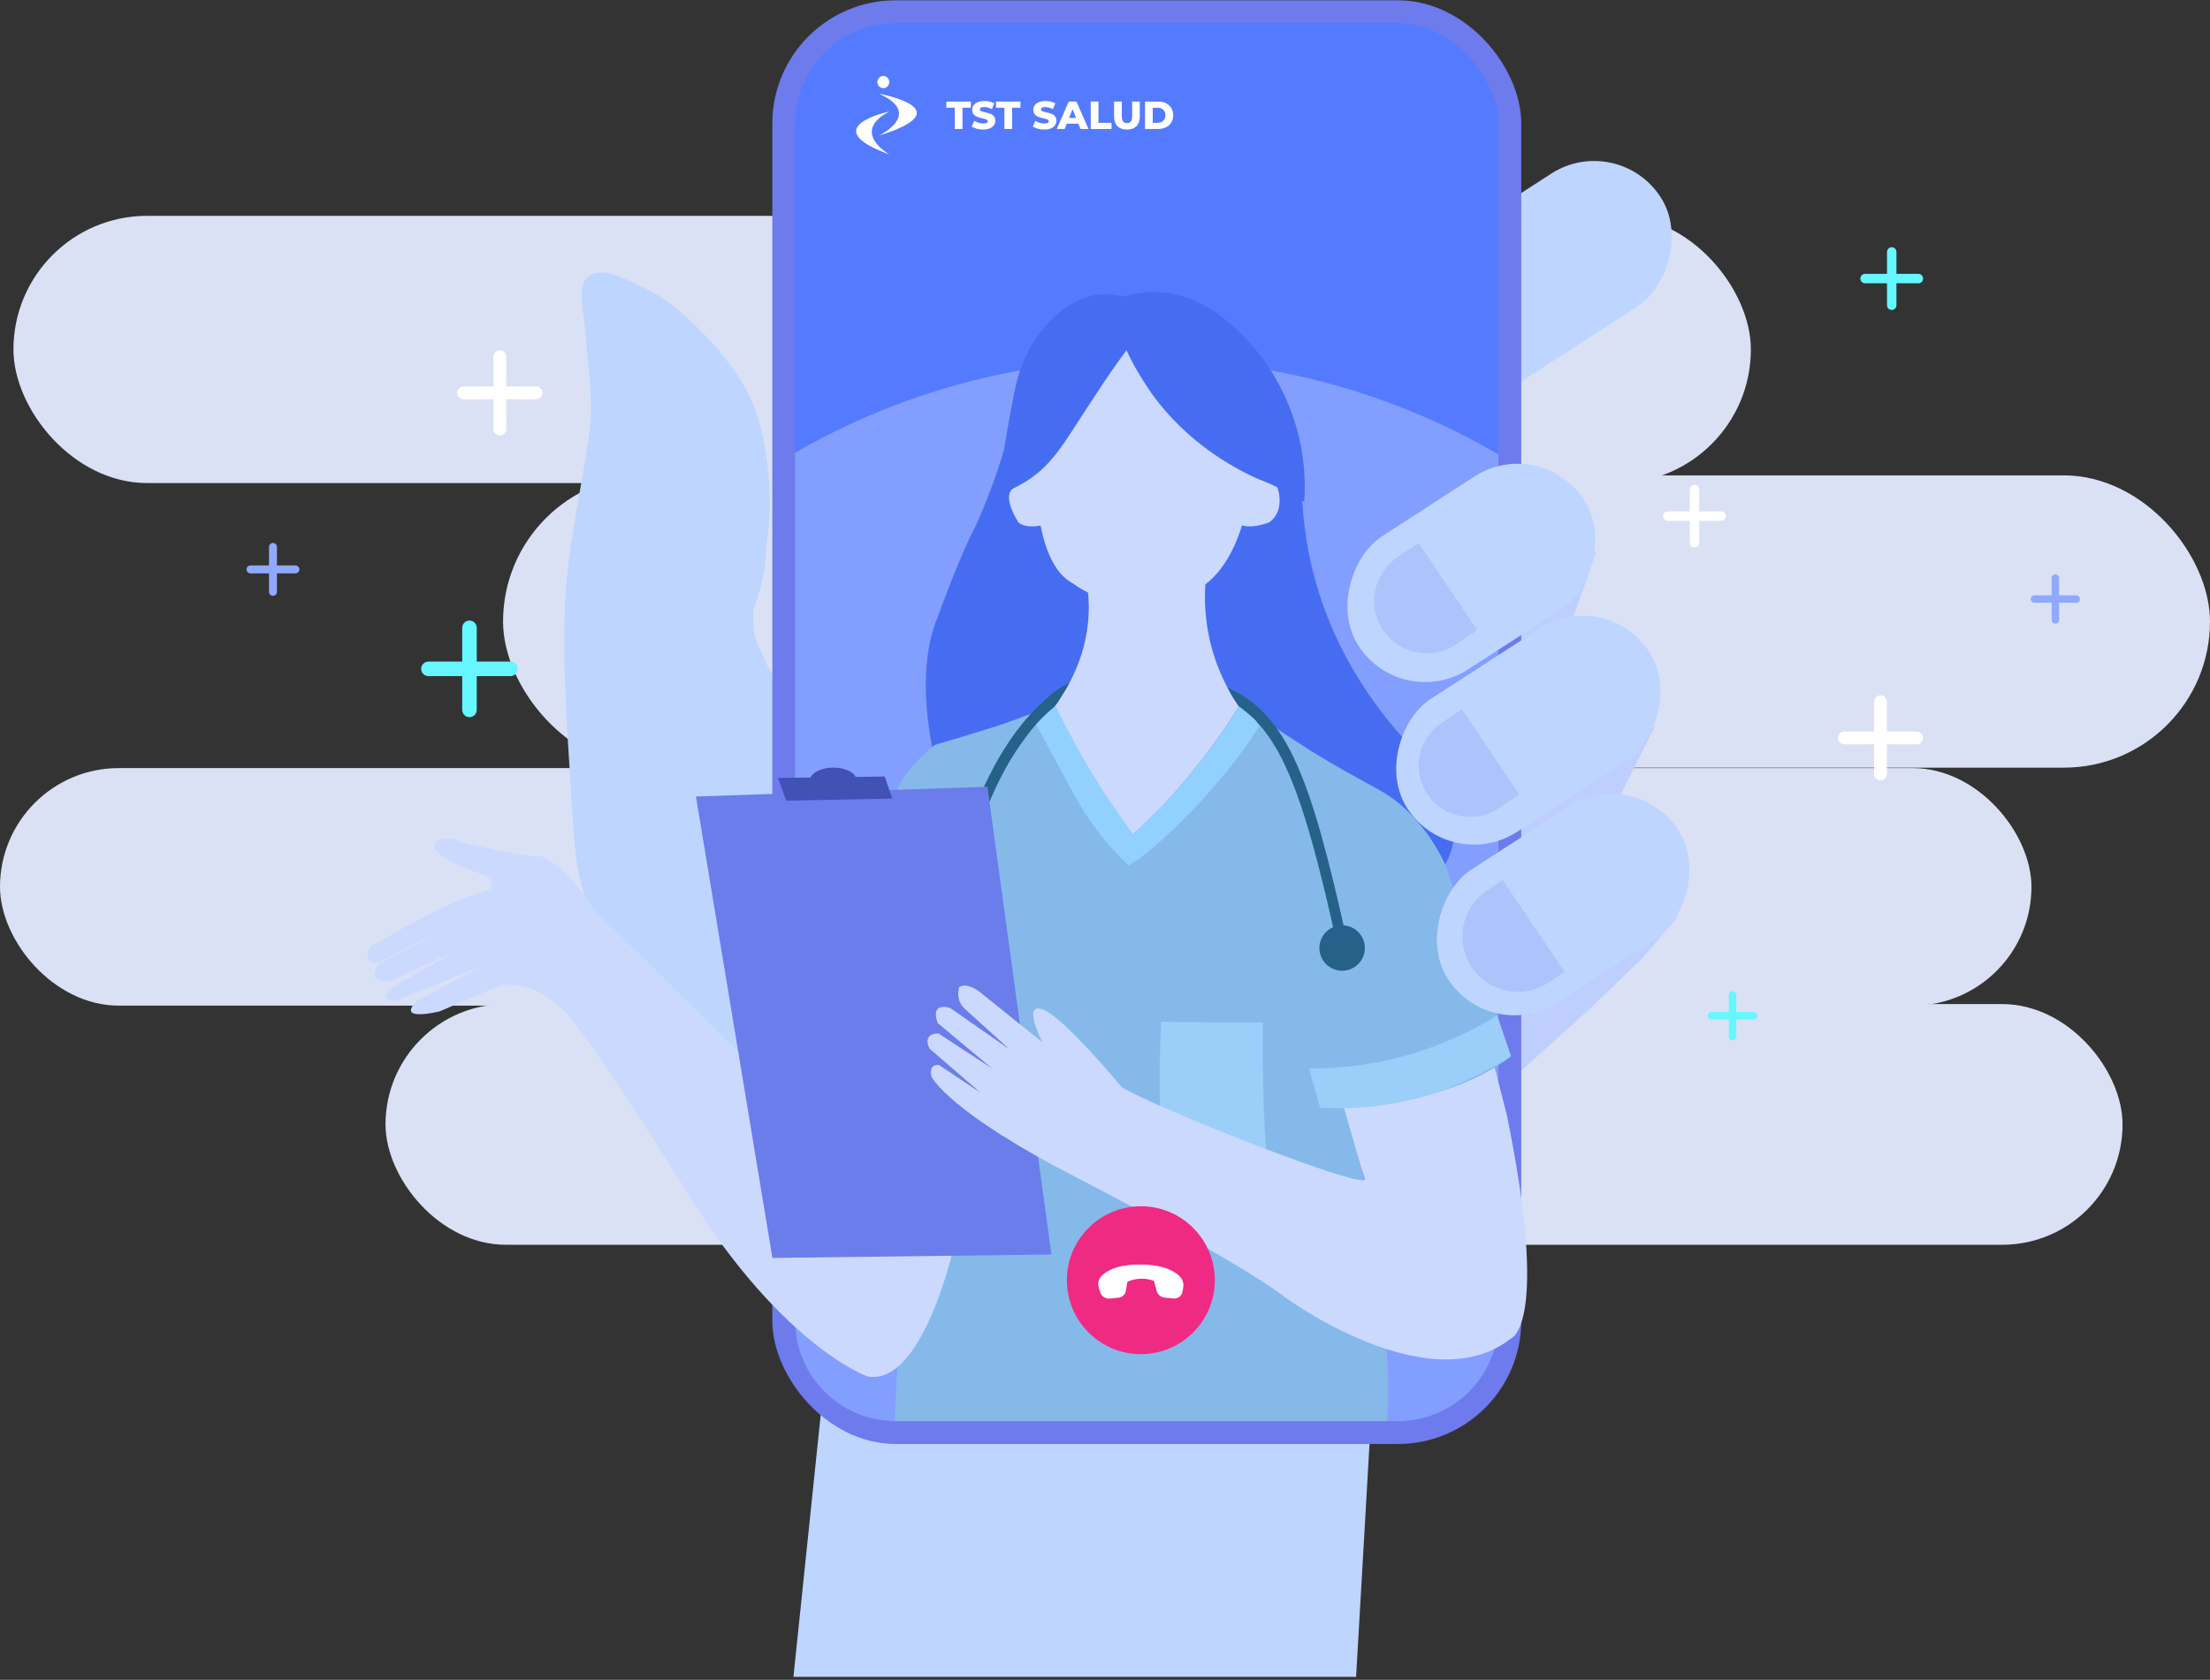 <svg width="484" height="368" viewBox="0 0 484 368" fill="none" xmlns="http://www.w3.org/2000/svg">
<rect x="0" y="0" width="484" height="368" fill="#333333" stroke="none"/>
<path fill-rule="evenodd" clip-rule="evenodd" d="M173.768 367.332H296.991L300.413 307.973L183.165 277.012L173.768 367.332Z" fill="#BED5FF"/>
<rect x="2.945" y="47.284" width="380.505" height="58.539" rx="29.27" fill="#DAE1F4"/>
<rect x="110.171" y="104.138" width="373.829" height="64.031" rx="32.016" fill="#DAE1F4"/>
<rect y="168.265" width="444.898" height="52.035" rx="26.017" fill="#DAE1F4"/>
<rect x="84.43" y="219.959" width="380.42" height="52.731" rx="26.366" fill="#DAE1F4"/>
<path d="M362.438 159.088L335.284 159.533L343.742 137.276L347.303 127.483L349.529 120.806L300.118 147.069L325.491 241.44L347.748 221.408L359.767 209.835L367.334 200.932L345.968 190.248L354.87 174.223L362.438 159.088Z" fill="#BECFFF"/>
<rect x="354.258" y="28.63" width="34.676" height="65.311" rx="17.338" transform="rotate(57.083 354.258 28.63)" fill="#BED5FF"/>
<path d="M164.933 133.677C164.933 141.04 165.915 140.549 167.878 145.458C169.334 147.942 168.03 146.154 169.926 148.177C174.356 152.906 179.788 155.926 183.459 161.459C186.76 166.434 191.19 169.55 193.593 175.376C196.325 181.997 196.119 189.171 195.765 196.221C195.35 204.465 197.469 212.347 193.641 220.077C192.071 223.247 188.47 225.668 185.631 227.663C179.863 231.717 170.79 236.366 163.516 233.626C161.412 232.833 159.83 233.29 157.676 232.127C155.552 230.979 152.908 230.362 151.121 228.801C149.344 227.247 146.784 227.07 144.872 225.574C141.647 223.052 139.128 220.091 136.479 216.897C132.007 211.505 131.074 203.358 128.389 197.054C125.705 190.75 125.518 180.452 124.946 171.516C124.125 158.673 123.31 147.115 123.65 134.195C124 120.887 127.268 107.888 129.083 94.731C130.059 87.653 128.669 79.841 128.214 72.732C128.028 69.832 126.727 64.865 127.8 62.058C129.529 57.535 136.218 60.715 139.131 62.101L139.141 62.106C144.689 64.743 147.261 66.427 152.932 71.924C159.533 78.699 164.227 84.816 166.425 92.996C168.534 100.842 169.236 111.021 167.878 118.95C167.878 123.118 166.916 128.768 164.933 133.677Z" fill="#BED5FF"/>
<rect x="171.642" y="2.568" width="159.02" height="311.259" rx="24.5" fill="#547BFF" stroke="#6E7BED" stroke-width="5"/>
<path d="M209.094 28.259H210.788V23.595H212.619V22.246H207.255V23.595H209.094V28.259Z" fill="white"/>
<path d="M215.338 28.379C217.117 28.379 217.99 27.485 217.99 26.438C217.99 24.222 214.594 24.909 214.594 23.99C214.594 23.689 214.85 23.449 215.56 23.449C216.082 23.449 216.647 23.603 217.22 23.913L217.742 22.65C217.152 22.306 216.347 22.126 215.569 22.126C213.789 22.126 212.917 23.002 212.917 24.076C212.917 26.309 216.322 25.613 216.322 26.567C216.322 26.858 216.048 27.056 215.346 27.056C214.653 27.056 213.901 26.816 213.37 26.463L212.814 27.717C213.379 28.113 214.354 28.379 215.338 28.379Z" fill="white"/>
<path d="M219.964 28.259H221.658V23.595H223.488V22.246H218.124V23.595H219.964V28.259Z" fill="white"/>
<path d="M228.714 28.379C230.493 28.379 231.366 27.485 231.366 26.438C231.366 24.222 227.969 24.909 227.969 23.99C227.969 23.689 228.226 23.449 228.936 23.449C229.458 23.449 230.023 23.603 230.596 23.913L231.118 22.65C230.527 22.306 229.723 22.126 228.945 22.126C227.165 22.126 226.293 23.002 226.293 24.076C226.293 26.309 229.698 25.613 229.698 26.567C229.698 26.858 229.424 27.056 228.722 27.056C228.029 27.056 227.276 26.816 226.746 26.463L226.19 27.717C226.755 28.113 227.73 28.379 228.714 28.379Z" fill="white"/>
<path d="M236.631 28.259H238.393L235.741 22.246H234.073L231.43 28.259H233.158L233.628 27.09H236.161L236.631 28.259ZM234.124 25.836L234.894 23.913L235.664 25.836H234.124Z" fill="white"/>
<path d="M238.874 28.259H243.425V26.91H240.568V22.246H238.874V28.259Z" fill="white"/>
<path d="M246.8 28.379C248.571 28.379 249.615 27.374 249.615 25.579V22.246H247.947V25.527C247.947 26.558 247.519 26.97 246.817 26.97C246.107 26.97 245.679 26.558 245.679 25.527V22.246H243.986V25.579C243.986 27.374 245.029 28.379 246.8 28.379Z" fill="white"/>
<path d="M250.762 28.259H253.594C255.579 28.259 256.939 27.099 256.939 25.252C256.939 23.406 255.579 22.246 253.594 22.246H250.762V28.259ZM252.456 26.901V23.603H253.526C254.544 23.603 255.228 24.213 255.228 25.252C255.228 26.292 254.544 26.901 253.526 26.901H252.456Z" fill="white"/>
<path d="M193.452 19.314C194.169 19.314 194.75 18.716 194.75 17.978C194.75 17.24 194.169 16.642 193.452 16.642C192.735 16.642 192.154 17.24 192.154 17.978C192.154 18.716 192.735 19.314 193.452 19.314Z" fill="white"/>
<path d="M192.536 20.536C192.536 20.536 211.089 23.904 192.536 29.698C192.536 29.698 202.318 24.937 192.536 20.536Z" fill="white"/>
<path d="M194.75 24.43C194.75 24.43 178.43 27.887 194.75 33.821C194.75 33.821 186.145 28.949 194.75 24.43Z" fill="white"/>
<path fill-rule="evenodd" clip-rule="evenodd" d="M328.162 99.547V289.327C328.162 301.478 318.312 311.327 306.162 311.327H196.142C183.991 311.327 174.142 301.478 174.142 289.327V99.18C196.712 86.153 222.903 78.699 250.836 78.699C279.029 78.699 305.449 86.293 328.162 99.547Z" fill="#829EFF"/>
<path d="M288.347 209.793C288.347 209.793 306.602 284.171 303.735 311.328H195.938C195.938 311.328 199.636 216.281 212.158 191.84C224.68 167.55 288.347 209.793 288.347 209.793Z" fill="#85B9E9"/>
<path d="M285.179 101.318C284.878 106.9 285.179 113.388 286.537 120.629C290.46 141.298 301.624 155.631 308.262 162.722C308.262 162.722 326.97 179.77 313.693 192.895L235.393 191.839L205.37 168.756C205.37 168.756 199.486 149.294 205.37 135.113C205.37 135.113 210.349 121.384 213.668 115.198C213.668 115.198 219.702 102.525 222.267 88.796C223.172 80.649 247.462 72.352 247.462 72.352L285.179 101.318Z" fill="#466DF1"/>
<path d="M227.095 94.529C227.095 94.529 224.379 122.439 235.091 127.871C235.091 127.871 246.255 137.073 262.549 128.927C262.549 128.927 272.356 124.551 274.015 104.033L270.545 83.666L251.988 70.39L239.466 75.368L226.793 91.059L227.095 94.529Z" fill="#CBD9FF"/>
<path d="M269.188 107.353C269.188 107.353 273.262 100.715 279.447 105.845C279.447 105.845 282.012 111.578 277.939 114.444C277.939 114.444 273.111 116.405 270.697 114.444C270.697 114.444 267.378 109.314 269.188 107.353Z" fill="#CBD9FF"/>
<path d="M221.513 107.353C221.513 107.353 225.586 100.715 231.772 105.845C231.772 105.845 234.337 111.578 230.263 114.444C230.263 114.444 225.436 116.405 223.022 114.444C223.022 114.444 219.703 109.314 221.513 107.353Z" fill="#CBD9FF"/>
<path d="M246.71 76.727C248.067 79.744 250.029 83.063 252.443 86.533C259.986 96.792 269.491 102.224 275.525 104.939C277.185 105.543 278.995 106.297 280.806 107.353C282.616 108.258 284.125 109.164 285.634 109.918C285.935 105.694 285.935 97.245 281.862 87.891C277.487 77.632 270.547 71.597 267.077 69.032C265.417 67.826 261.947 65.412 256.969 64.356C251.99 63.45 248.067 64.356 246.106 64.959C245.05 64.657 243.24 64.356 240.977 64.507C232.377 65.261 225.588 74.162 223.325 81.404C222.42 83.969 221.967 86.986 220.911 92.417C220.458 95.133 220.006 97.547 219.855 99.055C220.006 101.922 220.157 104.939 220.157 107.806C221.213 107.353 222.872 106.599 224.834 105.392C231.17 101.318 233.433 96.189 240.222 86.081C241.58 83.969 243.692 80.8 246.71 76.727Z" fill="#466DF1"/>
<path d="M230.867 154.877C233.432 151.407 237.958 144.316 238.411 134.661C238.561 131.643 238.26 129.079 237.807 126.816L264.963 121.535C264.058 125.156 263.153 131.794 264.813 139.639C266.321 146.579 269.188 151.709 271.3 154.726C266.925 153.067 259.532 150.804 250.178 150.954C241.73 151.105 235.092 153.218 230.867 154.877Z" fill="#CBD9FF"/>
<path d="M275.525 157.442L275.073 157.894L248.369 188.521L245.502 191.84C245.502 191.84 224.381 172.227 224.381 161.515C224.381 159.856 224.833 158.498 226.04 157.291C226.493 156.838 227.096 156.386 227.851 156.084C228.907 155.631 229.812 155.028 230.566 154.424C230.566 154.575 230.717 154.575 230.717 154.726C235.394 150.954 240.976 148.541 247.765 148.842C258.175 149.446 265.568 150.653 271.15 154.424C271.15 154.274 271.301 154.274 271.301 154.123C273.715 156.687 275.525 157.442 275.525 157.442Z" fill="#CBD9FF"/>
<path d="M189.982 236.798L208.539 274.516C208.539 274.516 201.75 303.784 189.982 301.521C189.982 301.521 170.219 294.732 148.343 257.769C148.343 257.769 126.467 223.069 122.846 220.806C122.846 220.806 116.962 214.621 109.569 215.828L96.293 221.561C96.293 221.561 86.487 223.975 91.314 219.298L105.345 211.754L86.788 219.147C86.788 219.147 82.866 219.599 85.28 216.733L99.461 208.435L85.581 214.922C85.581 214.922 79.848 215.828 82.866 211.302L96.897 203.758L82.866 210.849C82.866 210.849 78.943 211.302 81.206 207.379C81.206 207.379 98.858 196.667 107.005 195.008C107.005 195.008 109.117 193.801 106.25 191.689C106.25 191.689 96.142 188.822 95.086 185.352C95.086 185.352 95.388 182.184 101.573 184.598C101.573 184.598 114.548 187.917 118.923 187.615C118.923 187.615 125.411 191.085 129.635 198.78C129.635 198.78 173.99 242.23 181.081 249.773C188.172 257.316 189.982 236.798 189.982 236.798Z" fill="#CBD9FF"/>
<path d="M330.893 231.367C320.332 240.419 288.952 239.967 288.952 239.967L281.408 218.393L243.239 214.319C243.239 214.319 192.245 186.71 194.508 177.809C196.771 168.908 204.767 163.175 204.767 163.175C209.444 161.817 214.423 160.308 219.552 158.649C221.665 157.894 223.777 157.14 225.738 156.386C227.548 155.782 229.208 155.179 230.867 154.424C233.432 159.856 236.751 165.89 240.674 172.076C243.088 175.998 245.653 179.468 248.067 182.788C252.743 178.563 257.873 173.283 262.852 166.796C266.322 162.42 269.188 158.196 271.602 154.273C273.412 155.48 275.223 156.838 277.184 158.045C280.352 160.157 283.671 162.269 287.141 164.532C292.271 167.701 297.25 170.416 301.927 172.981C312.186 178.563 316.712 189.878 316.712 189.878C321.389 203.758 326.065 217.487 330.893 231.367Z" fill="#85B9E9"/>
<path d="M230.264 274.817L169.162 275.571L152.416 174.49L215.629 172.377H216.233L216.685 175.546L230.264 274.817Z" fill="#6B7CEB"/>
<path d="M276.579 223.975C276.579 223.975 276.278 248.264 277.937 256.562C278.088 257.015 278.239 257.769 277.636 258.373C277.183 258.825 275.523 260.032 255.156 250.527C254.704 250.377 254.402 250.226 254.251 250.075C254.1 246.152 253.949 242.079 253.949 237.854C253.949 233.027 254.1 228.35 254.251 223.824C261.644 223.975 269.187 223.975 276.579 223.975Z" fill="#9BCEF9"/>
<path d="M292.119 234.837C292.119 234.837 297.852 255.204 298.908 258.221C299.964 261.239 252.893 242.682 245.652 238.156C245.652 238.156 232.828 222.616 228.302 221.108C223.776 219.599 228.302 228.349 228.302 228.349L214.422 217.185C214.422 217.185 211.706 215.073 210.047 216.28C210.047 216.28 209.141 218.995 211.254 220.957L221.06 229.858L208.085 220.806C208.085 220.806 203.559 219.297 205.37 224.125L217.288 234.082L205.521 226.388C205.521 226.388 201.9 226.237 203.559 229.707L214.724 239.363L205.671 233.328C205.671 233.328 203.258 232.875 204.012 235.893C204.012 235.893 207.633 243.587 236.298 258.221C236.298 258.221 270.847 276.024 281.407 284.171C281.407 284.171 312.939 307.404 330.892 293.223C330.892 293.223 339.492 290.658 329.987 244.19L325.008 224.728L292.119 234.837Z" fill="#CBD9FF"/>
<path d="M195.412 174.942L172.179 175.395L170.368 170.416L193.753 170.114L195.412 174.942Z" fill="#4151B4"/>
<path d="M182.483 173.887C185.316 173.846 187.593 172.529 187.57 170.946C187.547 169.363 185.232 168.113 182.399 168.155C179.566 168.196 177.289 169.513 177.312 171.096C177.335 172.679 179.65 173.928 182.483 173.887Z" fill="#4151B4"/>
<path d="M276.581 157.894C276.43 158.196 276.128 158.498 275.977 158.799C273.262 163.175 269.792 167.852 265.568 172.679C259.684 179.318 254.283 184.564 249.002 188.486C248.55 188.788 247.614 189.275 247.162 189.577C244.899 187.465 241.73 184.145 238.713 179.77C237.204 177.658 236.148 175.697 234.036 171.925C232.226 168.606 229.812 164.08 226.945 158.799C226.794 158.347 226.493 157.894 226.342 157.442C226.191 157.14 226.04 156.838 225.889 156.536V156.386C225.889 156.386 226.04 156.386 226.191 156.386C226.945 156.084 227.7 155.782 228.605 155.48C229.51 155.179 230.264 154.877 231.17 154.575C231.17 154.726 231.32 154.726 231.32 154.877C233.885 160.308 237.053 166.041 240.825 172.076C243.692 176.602 246.407 180.223 247.463 181.882C247.765 182.335 248.067 182.637 248.218 182.788C248.537 182.435 248.781 182.2 249.123 181.882C255.459 175.998 259.985 170.567 263.003 166.796C265.568 163.476 268.585 159.403 271.602 154.575C271.602 154.424 271.753 154.424 271.753 154.273C272.658 154.877 273.564 155.48 274.469 156.235C274.921 156.838 275.827 157.442 276.581 157.894Z" fill="#92D0FF"/>
<path d="M234.187 149.597C233.131 151.558 232.829 151.86 231.773 153.67C231.622 153.972 231.019 154.726 230.868 154.877C229.359 156.084 228.002 157.442 226.795 158.8C226.04 159.705 225.286 160.61 224.532 161.666C221.212 166.041 218.648 171.02 216.686 175.697L216.234 172.378H215.479C218.044 166.796 221.363 161.214 225.588 156.537L225.739 156.386C228.605 153.519 230.717 151.256 234.187 149.597Z" fill="#266189"/>
<path d="M294.988 206.022L292.725 206.474C286.992 180.827 282.768 166.645 275.828 158.8C275.526 158.498 275.225 158.196 275.074 157.895C273.867 156.688 272.509 155.631 271.151 154.575C271.151 154.425 271 154.425 271 154.274C270.699 153.67 270.246 153.218 269.944 152.614C269.492 151.86 269.341 151.407 268.888 150.653C282.014 156.537 287.143 170.567 294.988 206.022Z" fill="#266189"/>
<path d="M327.121 220.354L330.892 231.367C330.892 231.367 317.767 243.286 287.593 242.682L285.179 229.406L327.121 220.354Z" fill="#85B9E9"/>
<path d="M327.876 222.466L330.893 231.367C326.669 234.083 320.483 237.553 312.638 239.967C302.982 242.833 294.685 242.984 289.102 242.682C288.348 239.816 287.443 236.949 286.688 234.083C291.969 234.083 299.211 233.63 307.357 231.367C316.108 228.953 323.048 225.483 327.876 222.466Z" fill="#9BCEF9"/>
<path d="M293.93 212.659C296.68 212.659 298.909 210.43 298.909 207.68C298.909 204.931 296.68 202.702 293.93 202.702C291.181 202.702 288.952 204.931 288.952 207.68C288.952 210.43 291.181 212.659 293.93 212.659Z" fill="#266189"/>
<rect x="337.481" y="94.951" width="34.721" height="58.826" rx="17.361" transform="rotate(57.083 337.481 94.951)" fill="#BED5FF"/>
<rect x="351.762" y="128.233" width="34.721" height="63.112" rx="17.361" transform="rotate(57.083 351.762 128.233)" fill="#BED5FF"/>
<rect x="358.121" y="167.272" width="34.721" height="60.082" rx="17.361" transform="rotate(57.083 358.121 167.272)" fill="#BED5FF"/>
<path fill-rule="evenodd" clip-rule="evenodd" d="M302.911 138.048C306.458 143.314 313.603 144.706 318.868 141.158L323.529 138.018L310.681 118.951L306.02 122.091C300.755 125.639 299.363 132.783 302.911 138.048Z" fill="#ADC3FC"/>
<path fill-rule="evenodd" clip-rule="evenodd" d="M312.622 174.008C316.093 179.159 323.084 180.522 328.236 177.05L332.717 174.031L320.146 155.374L315.664 158.394C310.512 161.865 309.15 168.856 312.622 174.008Z" fill="#ADC3FC"/>
<path fill-rule="evenodd" clip-rule="evenodd" d="M322.346 211.932C326.089 217.487 333.626 218.956 339.18 215.213L342.631 212.888L329.078 192.773L325.627 195.098C320.072 198.841 318.604 206.378 322.346 211.932Z" fill="#ADC3FC"/>
<path fill-rule="evenodd" clip-rule="evenodd" d="M103.944 136.409C103.646 136.111 103.241 135.943 102.82 135.943L102.818 135.941C102.609 135.941 102.401 135.982 102.208 136.062C102.015 136.141 101.84 136.259 101.692 136.406C101.544 136.554 101.427 136.73 101.347 136.923C101.267 137.116 101.226 137.323 101.226 137.532L101.228 144.934L93.826 144.932C93.404 144.932 92.999 145.1 92.701 145.398C92.403 145.697 92.235 146.102 92.235 146.524C92.235 146.946 92.403 147.351 92.701 147.649C92.999 147.947 93.404 148.115 93.826 148.115L101.228 148.113L101.226 155.515C101.226 155.724 101.267 155.931 101.347 156.124C101.427 156.317 101.544 156.493 101.692 156.64C101.84 156.788 102.015 156.905 102.209 156.985C102.402 157.065 102.609 157.106 102.818 157.106C103.027 157.106 103.234 157.065 103.427 156.985C103.62 156.905 103.795 156.788 103.943 156.64C104.091 156.493 104.208 156.317 104.288 156.124C104.368 155.931 104.409 155.724 104.409 155.515L104.407 148.113L111.809 148.115C112.231 148.115 112.636 147.947 112.934 147.649C113.233 147.351 113.4 146.946 113.4 146.524C113.4 146.102 113.233 145.697 112.934 145.398C112.636 145.1 112.231 144.932 111.809 144.932L104.407 144.934L104.409 137.532C104.409 137.111 104.242 136.707 103.944 136.409Z" fill="#66F6FF"/>
<path fill-rule="evenodd" clip-rule="evenodd" d="M415.027 54.459C414.834 54.266 414.571 54.157 414.297 54.157L414.296 54.156C414.16 54.156 414.026 54.182 413.9 54.234C413.775 54.286 413.661 54.362 413.565 54.458C413.469 54.554 413.393 54.668 413.341 54.794C413.289 54.919 413.262 55.053 413.263 55.189L413.264 59.996L408.457 59.995C408.183 59.995 407.92 60.103 407.727 60.297C407.533 60.491 407.424 60.754 407.424 61.028C407.424 61.302 407.533 61.565 407.727 61.759C407.92 61.953 408.183 62.061 408.457 62.061L413.264 62.06L413.263 66.867C413.263 67.002 413.289 67.137 413.341 67.262C413.393 67.388 413.469 67.501 413.565 67.597C413.661 67.694 413.775 67.77 413.901 67.822C414.026 67.874 414.16 67.9 414.296 67.9C414.432 67.9 414.566 67.874 414.692 67.822C414.817 67.77 414.931 67.694 415.027 67.597C415.123 67.501 415.199 67.388 415.251 67.262C415.303 67.137 415.329 67.002 415.329 66.867L415.328 62.06L420.135 62.061C420.409 62.061 420.672 61.953 420.866 61.759C421.059 61.565 421.168 61.302 421.168 61.028C421.168 60.754 421.059 60.491 420.866 60.297C420.672 60.103 420.409 59.995 420.135 59.995L415.328 59.996L415.329 55.189C415.329 54.916 415.221 54.653 415.027 54.459Z" fill="#66F6FF"/>
<path fill-rule="evenodd" clip-rule="evenodd" d="M110.457 77.148C110.194 76.885 109.838 76.738 109.466 76.738L109.464 76.736C109.28 76.736 109.098 76.772 108.927 76.842C108.757 76.912 108.602 77.016 108.472 77.146C108.342 77.276 108.238 77.431 108.168 77.601C108.098 77.772 108.061 77.954 108.062 78.138L108.064 84.662L101.54 84.66C101.168 84.66 100.812 84.808 100.548 85.071C100.285 85.334 100.138 85.69 100.138 86.062C100.138 86.434 100.285 86.791 100.548 87.054C100.812 87.317 101.168 87.465 101.54 87.465L108.064 87.463L108.062 93.986C108.062 94.171 108.098 94.353 108.168 94.523C108.239 94.693 108.342 94.848 108.473 94.978C108.603 95.108 108.757 95.212 108.928 95.282C109.098 95.353 109.28 95.389 109.464 95.389C109.648 95.389 109.831 95.353 110.001 95.282C110.171 95.212 110.326 95.108 110.456 94.978C110.586 94.848 110.69 94.693 110.76 94.523C110.831 94.353 110.867 94.171 110.867 93.986L110.865 87.463L117.388 87.465C117.76 87.465 118.117 87.317 118.38 87.054C118.643 86.791 118.791 86.434 118.791 86.062C118.791 85.69 118.643 85.334 118.38 85.071C118.117 84.808 117.76 84.66 117.388 84.66L110.865 84.662L110.867 78.138C110.867 77.767 110.719 77.411 110.457 77.148Z" fill="white"/>
<path fill-rule="evenodd" clip-rule="evenodd" d="M412.834 152.741C412.571 152.479 412.215 152.331 411.844 152.331L411.842 152.329C411.657 152.329 411.475 152.365 411.305 152.435C411.134 152.506 410.98 152.609 410.849 152.739C410.719 152.87 410.616 153.024 410.545 153.195C410.475 153.365 410.439 153.547 410.439 153.732L410.441 160.255L403.918 160.253C403.546 160.253 403.189 160.401 402.926 160.664C402.663 160.927 402.515 161.284 402.515 161.656C402.515 162.028 402.663 162.384 402.926 162.647C403.189 162.91 403.546 163.058 403.918 163.058L410.441 163.056L410.439 169.58C410.439 169.764 410.475 169.946 410.546 170.116C410.616 170.287 410.72 170.441 410.85 170.571C410.98 170.702 411.135 170.805 411.305 170.875C411.475 170.946 411.658 170.982 411.842 170.982C412.026 170.982 412.208 170.946 412.378 170.875C412.549 170.805 412.703 170.702 412.833 170.571C412.964 170.441 413.067 170.287 413.137 170.116C413.208 169.946 413.244 169.764 413.244 169.58L413.242 163.056L419.766 163.058C420.138 163.058 420.494 162.91 420.757 162.647C421.021 162.384 421.168 162.028 421.168 161.656C421.168 161.284 421.021 160.927 420.757 160.664C420.494 160.401 420.138 160.253 419.766 160.253L413.242 160.255L413.244 153.732C413.244 153.36 413.097 153.004 412.834 152.741Z" fill="white"/>
<path fill-rule="evenodd" clip-rule="evenodd" d="M384.824 222.351C384.791 222.2 384.716 222.061 384.605 221.95C384.453 221.798 384.246 221.713 384.031 221.713L380.254 221.714L380.256 217.937C380.256 217.722 380.17 217.516 380.018 217.364C379.866 217.212 379.66 217.126 379.445 217.126L379.444 217.125C379.337 217.125 379.231 217.146 379.133 217.187C379.034 217.227 378.944 217.287 378.869 217.363C378.794 217.438 378.734 217.528 378.693 217.626C378.652 217.725 378.631 217.83 378.632 217.937L378.633 221.714L374.856 221.713C374.641 221.713 374.434 221.798 374.282 221.95C374.129 222.103 374.044 222.309 374.044 222.525C374.044 222.74 374.129 222.946 374.282 223.099C374.434 223.251 374.641 223.337 374.856 223.337L378.633 223.335L378.632 227.112C378.632 227.219 378.653 227.324 378.693 227.423C378.734 227.521 378.794 227.611 378.869 227.686C378.945 227.762 379.034 227.822 379.133 227.862C379.177 227.881 379.222 227.895 379.268 227.905C379.303 227.906 379.339 227.906 379.374 227.906C379.464 227.906 379.553 227.904 379.642 227.899C379.68 227.89 379.718 227.877 379.754 227.862C379.853 227.822 379.942 227.762 380.018 227.686C380.093 227.611 380.153 227.521 380.194 227.423C380.235 227.324 380.256 227.219 380.256 227.112L380.254 223.335L384.031 223.337C384.246 223.337 384.453 223.251 384.605 223.099C384.71 222.994 384.783 222.863 384.819 222.722C384.823 222.633 384.825 222.544 384.825 222.455C384.825 222.42 384.825 222.385 384.824 222.351Z" fill="#66F6FF"/>
<path fill-rule="evenodd" clip-rule="evenodd" d="M371.83 106.492C371.637 106.298 371.374 106.189 371.101 106.189L371.099 106.188C370.963 106.188 370.829 106.214 370.704 106.266C370.578 106.318 370.464 106.394 370.368 106.49C370.272 106.586 370.196 106.7 370.144 106.826C370.092 106.951 370.066 107.086 370.066 107.221L370.067 112.028L365.261 112.027C364.986 112.027 364.724 112.136 364.53 112.329C364.336 112.523 364.227 112.786 364.227 113.06C364.227 113.334 364.336 113.597 364.53 113.791C364.724 113.985 364.986 114.094 365.261 114.094L370.067 114.092L370.066 118.899C370.066 119.035 370.093 119.169 370.144 119.294C370.196 119.42 370.273 119.534 370.368 119.63C370.464 119.726 370.578 119.802 370.704 119.854C370.829 119.906 370.964 119.932 371.099 119.932C371.235 119.932 371.369 119.906 371.495 119.854C371.62 119.802 371.734 119.726 371.83 119.63C371.926 119.534 372.002 119.42 372.054 119.294C372.106 119.169 372.133 119.035 372.133 118.899L372.131 114.092L376.938 114.094C377.212 114.094 377.475 113.985 377.669 113.791C377.863 113.597 377.971 113.334 377.971 113.06C377.971 112.786 377.863 112.523 377.669 112.329C377.475 112.136 377.212 112.027 376.938 112.027L372.131 112.028L372.133 107.221C372.133 106.948 372.024 106.685 371.83 106.492Z" fill="white"/>
<path fill-rule="evenodd" clip-rule="evenodd" d="M60.398 119.206C60.235 119.044 60.014 118.952 59.784 118.952L59.782 118.951C59.668 118.951 59.555 118.973 59.449 119.017C59.344 119.06 59.248 119.124 59.167 119.205C59.086 119.286 59.022 119.382 58.978 119.488C58.934 119.593 58.912 119.707 58.912 119.821L58.913 123.869L54.866 123.867C54.635 123.867 54.414 123.959 54.251 124.122C54.087 124.285 53.996 124.507 53.996 124.738C53.996 124.968 54.087 125.19 54.251 125.353C54.414 125.516 54.635 125.608 54.866 125.608L58.913 125.607L58.912 129.654C58.912 129.768 58.935 129.882 58.978 129.987C59.022 130.093 59.086 130.189 59.167 130.27C59.248 130.35 59.344 130.414 59.45 130.458C59.555 130.502 59.668 130.524 59.782 130.524C59.897 130.524 60.01 130.502 60.115 130.458C60.221 130.414 60.317 130.35 60.398 130.27C60.479 130.189 60.543 130.093 60.587 129.987C60.63 129.882 60.653 129.768 60.653 129.654L60.651 125.607L64.699 125.608C64.93 125.608 65.151 125.516 65.314 125.353C65.478 125.19 65.569 124.968 65.569 124.738C65.569 124.507 65.478 124.285 65.314 124.122C65.151 123.959 64.93 123.867 64.699 123.867L60.651 123.869L60.653 119.821C60.653 119.59 60.561 119.369 60.398 119.206Z" fill="#90A9FF"/>
<path fill-rule="evenodd" clip-rule="evenodd" d="M455.51 131.048C455.476 130.898 455.401 130.759 455.291 130.649C455.139 130.496 454.932 130.411 454.717 130.411L450.94 130.412L450.941 126.635C450.941 126.42 450.856 126.214 450.704 126.062C450.552 125.91 450.345 125.824 450.13 125.824L450.129 125.823C450.022 125.823 449.917 125.844 449.818 125.885C449.72 125.926 449.63 125.985 449.555 126.061C449.479 126.136 449.419 126.226 449.379 126.324C449.338 126.423 449.317 126.529 449.317 126.635L449.318 130.412L445.541 130.411C445.326 130.411 445.12 130.496 444.967 130.649C444.815 130.801 444.729 131.007 444.729 131.223C444.729 131.438 444.815 131.645 444.967 131.797C445.12 131.949 445.326 132.035 445.541 132.035L449.318 132.034L449.317 135.81C449.317 135.917 449.338 136.023 449.379 136.121C449.42 136.22 449.48 136.309 449.555 136.385C449.63 136.46 449.72 136.52 449.818 136.561C449.862 136.579 449.907 136.593 449.953 136.603C449.989 136.604 450.024 136.604 450.059 136.604C450.149 136.604 450.239 136.602 450.328 136.598C450.366 136.588 450.403 136.576 450.44 136.561C450.538 136.52 450.628 136.46 450.703 136.385C450.779 136.309 450.838 136.22 450.879 136.121C450.92 136.023 450.941 135.917 450.941 135.81L450.94 132.034L454.717 132.035C454.932 132.035 455.139 131.949 455.291 131.797C455.395 131.692 455.469 131.562 455.504 131.421C455.508 131.332 455.511 131.243 455.511 131.153C455.511 131.118 455.51 131.083 455.51 131.048Z" fill="#90A9FF"/>
<path fill-rule="evenodd" clip-rule="evenodd" d="M95.931 58.063C95.633 57.766 95.229 57.598 94.808 57.598L94.805 57.596C94.596 57.595 94.389 57.636 94.196 57.716C94.003 57.796 93.827 57.913 93.68 58.061C93.532 58.209 93.414 58.385 93.335 58.578C93.255 58.771 93.214 58.978 93.214 59.187L93.216 66.589L85.814 66.587C85.392 66.587 84.987 66.755 84.689 67.053C84.39 67.352 84.223 67.756 84.223 68.178C84.223 68.6 84.39 69.005 84.689 69.304C84.987 69.602 85.392 69.77 85.814 69.77L93.216 69.768L93.214 77.17C93.214 77.379 93.255 77.586 93.335 77.779C93.415 77.972 93.532 78.147 93.68 78.295C93.828 78.443 94.003 78.56 94.196 78.64C94.389 78.72 94.596 78.761 94.805 78.761C95.014 78.761 95.221 78.72 95.414 78.64C95.608 78.56 95.783 78.443 95.931 78.295C96.079 78.147 96.196 77.972 96.276 77.779C96.356 77.586 96.397 77.379 96.397 77.17L96.395 69.768L103.797 69.77C104.219 69.77 104.624 69.602 104.922 69.304C105.22 69.005 105.388 68.6 105.388 68.178C105.388 67.756 105.22 67.352 104.922 67.053C104.624 66.755 104.219 66.587 103.797 66.587L96.395 66.589L96.397 59.187C96.397 58.766 96.229 58.361 95.931 58.063Z" fill="#DAE1F4"/>
<circle cx="249.854" cy="280.448" r="16.199" fill="#EF2A82"/>
<path d="M259.134 282.068L258.949 283.035C258.778 283.941 257.931 284.549 256.972 284.456L255.063 284.272C254.232 284.192 253.524 283.6 253.312 282.811L252.724 280.615C251.852 280.258 250.891 280.095 249.842 280.125C248.831 280.147 247.836 280.371 246.914 280.785L246.548 282.841C246.41 283.621 245.767 284.202 244.953 284.284L243.056 284.474C242.108 284.569 241.201 283.967 240.932 283.066L240.643 282.098C240.356 281.136 240.612 280.124 241.315 279.44C242.976 277.827 245.745 277.017 249.622 277.012C253.505 277.007 256.36 277.811 258.187 279.425C258.957 280.104 259.316 281.109 259.134 282.068Z" fill="white"/>
</svg>

